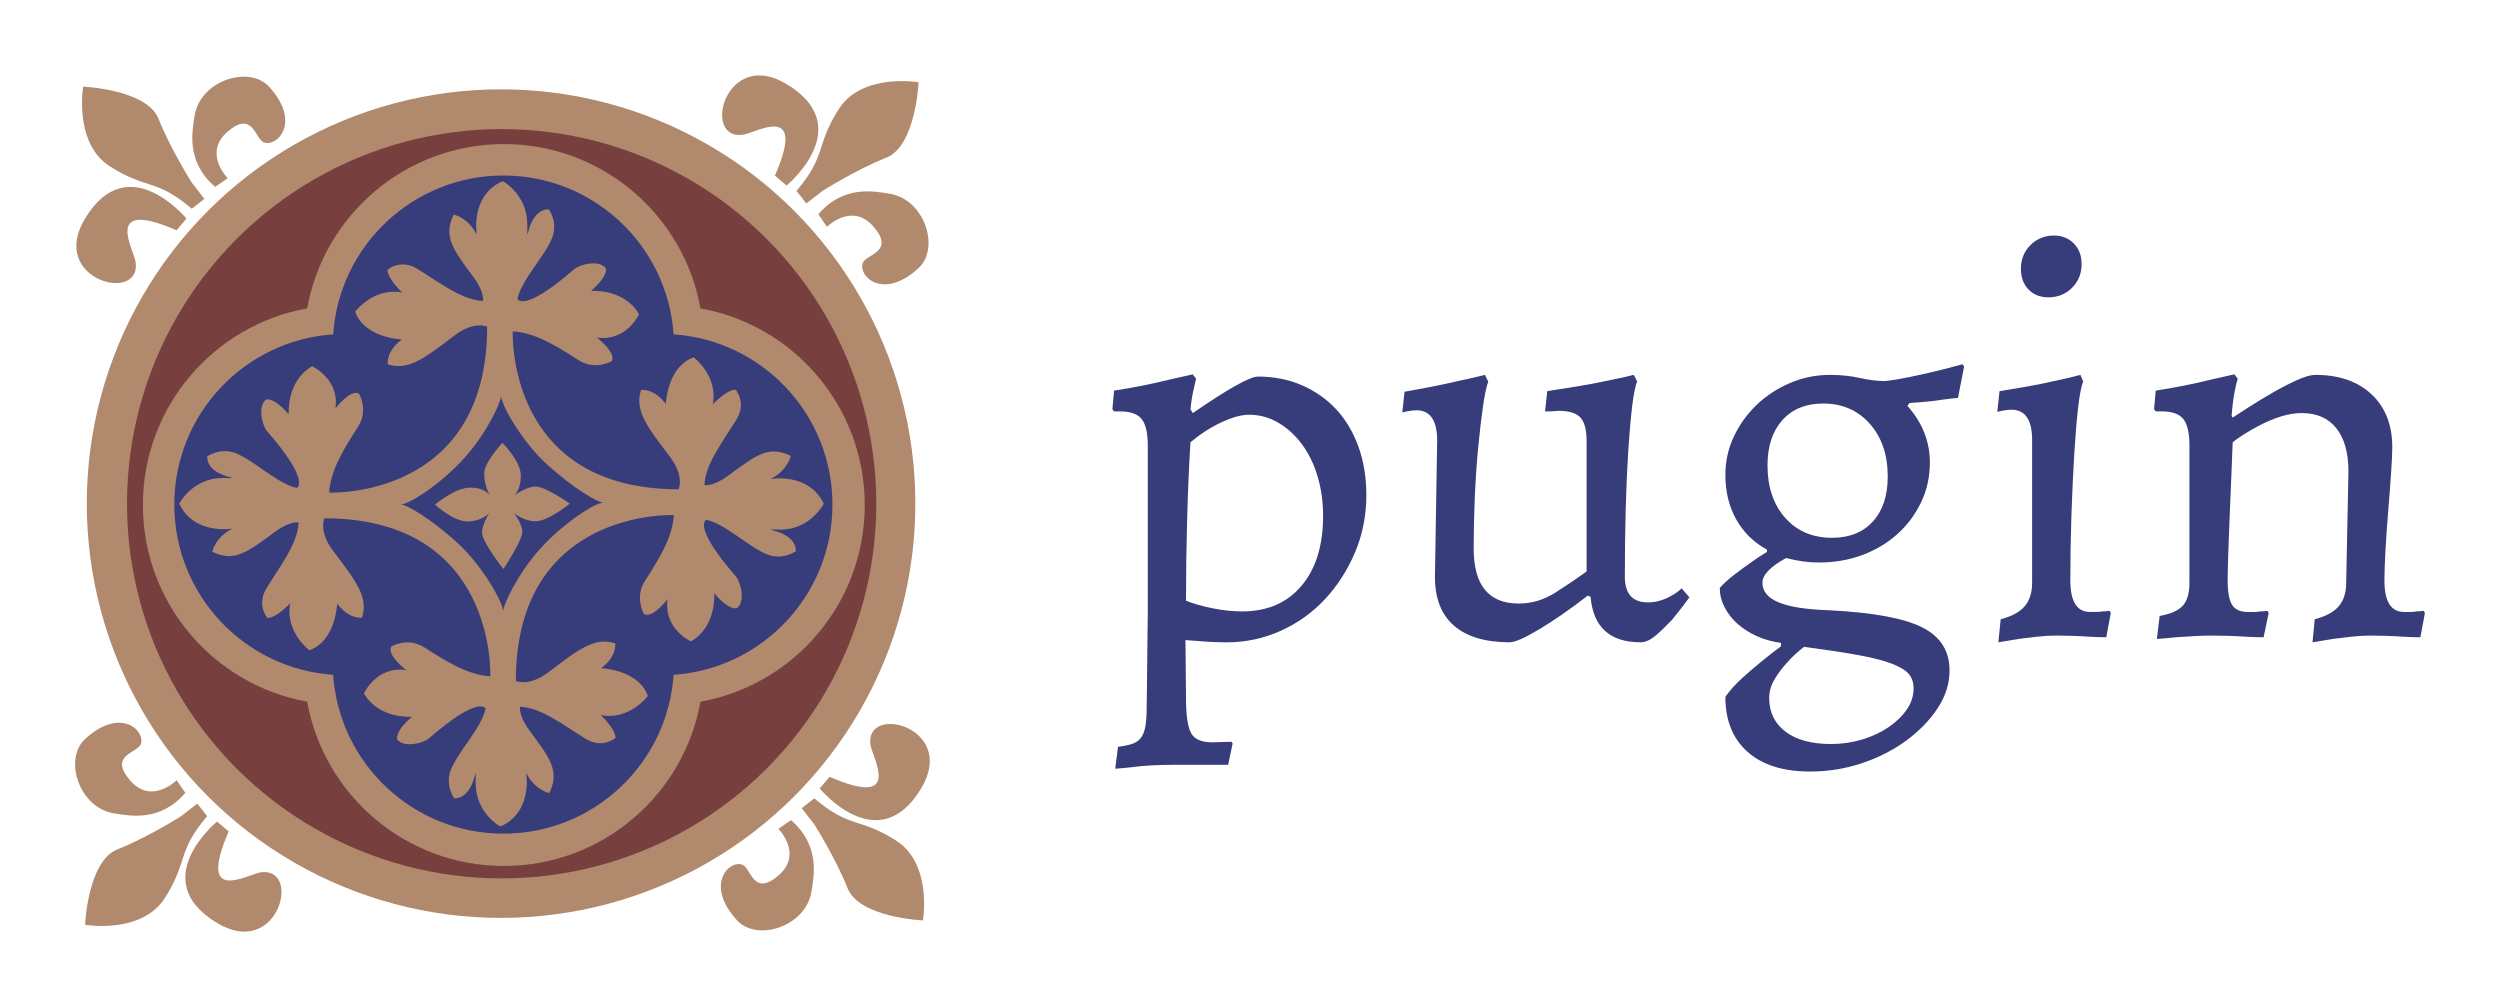 <?xml version="1.0" encoding="utf-8"?>
<!-- Generator: Adobe Illustrator 16.0.0, SVG Export Plug-In . SVG Version: 6.00 Build 0)  -->
<!DOCTYPE svg PUBLIC "-//W3C//DTD SVG 1.1//EN" "http://www.w3.org/Graphics/SVG/1.1/DTD/svg11.dtd">
<svg version="1.1" id="Layer_1" xmlns="http://www.w3.org/2000/svg" xmlns:xlink="http://www.w3.org/1999/xlink" x="0px" y="0px"
	 width="283px" height="114px" viewBox="0 0 283 114" enable-background="new 0 0 283 114" xml:space="preserve">
<g>
	<circle fill="#B1896C" cx="56.721" cy="57.009" r="46.896"/>
	<circle fill="#773F3E" cx="56.787" cy="57.024" r="42.41"/>
	<path fill="#B1896C" d="M97.891,57.169c0-11.119-8.023-20.363-18.597-22.261c-1.896-10.573-11.142-18.597-22.261-18.597
		c-11.118,0-20.363,8.023-22.26,18.597C24.199,36.805,16.175,46.05,16.175,57.169s8.023,20.364,18.598,22.262
		c1.896,10.571,11.142,18.597,22.26,18.597c11.119,0,20.363-8.024,22.261-18.597C89.867,77.534,97.891,68.289,97.891,57.169z"/>
	<path fill="#B1896C" d="M19.986,26.068l1.118-1.321c0,0-6.619-8.075-11.482,0c-4.166,6.918,6.33,9.638,5.741,4.979
		C15.179,28.263,11.545,22.4,19.986,26.068z"/>
	<path fill="#B1896C" d="M21.714,23.628l1.423-1.117l-1.423-1.829c0,0-2.438-3.861-3.759-7.215
		c-1.321-3.354-8.536-3.658-8.536-3.658s-1.109,6.401,3.048,9.043C16.626,21.495,17.649,20.173,21.714,23.628z"/>
	<path fill="#B1896C" d="M24.356,21.158l1.423-0.984c0,0-2.846-2.846,0-5.284c2.845-2.438,3.083,0.818,4.064,1.22
		c1.465,0.6,4.349-2.222,0.609-6.3c-2.235-2.439-7.824-0.737-8.434,3.353C21.777,14.787,21.003,18.28,24.356,21.158z"/>
	<path fill="#373C7A" d="M94.232,57.119c0-10.22-7.937-18.583-17.981-19.269c-0.685-10.045-9.049-17.981-19.269-17.981
		c-10.219,0-18.583,7.937-19.268,17.981c-10.046,0.686-17.981,9.049-17.981,19.269c0,10.219,7.936,18.583,17.981,19.269
		c0.685,10.046,9.049,17.981,19.268,17.981c10.22,0,18.584-7.937,19.269-17.981C86.296,75.702,94.232,67.337,94.232,57.119z"/>
	<path fill="#B1896C" d="M87.723,19.883L89.043,21c0,0,8.075-6.619,0-11.482c-6.918-4.166-9.638,6.329-4.979,5.741
		C85.526,15.075,91.39,11.441,87.723,19.883z"/>
	<path fill="#B1896C" d="M90.161,21.611l1.118,1.422l1.828-1.422c0,0,3.861-2.439,7.216-3.76c3.353-1.321,3.658-8.536,3.658-8.536
		s-6.402-1.11-9.044,3.048C92.295,16.522,93.616,17.545,90.161,21.611z"/>
	<path fill="#B1896C" d="M92.632,24.252l0.984,1.423c0,0,2.846-2.846,5.284,0c2.438,2.845-0.817,3.082-1.22,4.064
		c-0.599,1.464,2.222,4.349,6.301,0.609c2.438-2.235,0.736-7.824-3.354-8.434C99.004,21.673,95.511,20.899,92.632,24.252z"/>
	<path fill="#B1896C" d="M93.906,87.933l-1.117,1.32c0,0,6.619,8.075,11.482,0c4.167-6.918-6.329-9.638-5.741-4.979
		C98.716,85.737,102.349,91.601,93.906,87.933z"/>
	<path fill="#B1896C" d="M92.179,90.371l-1.422,1.118l1.422,1.829c0,0,2.439,3.86,3.761,7.215c1.322,3.354,8.535,3.658,8.535,3.658
		s1.11-6.402-3.048-9.044C97.268,92.505,96.243,93.826,92.179,90.371z"/>
	<path fill="#B1896C" d="M89.537,92.842l-1.423,0.983c0,0,2.846,2.846,0,5.284c-2.845,2.438-3.082-0.817-4.064-1.219
		c-1.465-0.601-4.349,2.222-0.609,6.3c2.235,2.438,7.824,0.736,8.435-3.354C92.116,99.213,92.891,95.72,89.537,92.842z"/>
	<path fill="#B1896C" d="M25.89,94.117L24.569,93c0,0-8.075,6.619,0,11.482c6.918,4.166,9.638-6.33,4.979-5.741
		C28.086,98.925,22.223,102.56,25.89,94.117z"/>
	<path fill="#B1896C" d="M23.45,92.39l-1.117-1.424l-1.829,1.424c0,0-3.861,2.438-7.215,3.76s-3.658,8.536-3.658,8.536
		s6.402,1.109,9.044-3.049C21.316,97.479,19.995,96.454,23.45,92.39z"/>
	<path fill="#B1896C" d="M20.979,89.748l-0.984-1.423c0,0-2.845,2.845-5.283,0c-2.439-2.845,0.818-3.083,1.219-4.064
		c0.6-1.465-2.221-4.349-6.3-0.609c-2.438,2.235-0.736,7.825,3.354,8.435C14.608,92.327,18.103,93.102,20.979,89.748z"/>
	<path fill="#B1896C" d="M88.375,59.952c3.354,0,4.877-2.922,4.877-2.922c-1.677-3.593-6.021-2.811-6.021-2.811
		c1.956-0.966,2.286-2.616,2.286-2.616c-2.553-1.232-3.992-0.035-7.105,2.255c-1.718,1.264-2.666,1.056-2.666,1.056
		c0.067-2.371,2.168-5.047,3.621-7.424c1.186-1.939-0.099-3.382-0.099-3.382c-0.982-0.033-2.574,1.66-2.574,1.66
		c0.609-3.252-2.168-5.318-2.168-5.318c-3.015,1.051-3.15,5.285-3.15,5.285c-1.354-1.829-2.811-1.593-2.811-1.593
		c-0.781,2.344,0.783,4.282,3.252,7.537c1.712,2.259,0.998,3.708,0.998,3.708c-19.561,0-18.773-17.884-18.773-17.884
		c2.54,0.155,4.955,1.665,7.454,3.271c1.889,1.214,3.749,0.108,3.749,0.108c0.56-0.966-1.677-2.668-1.677-2.668
		c3.354,0.483,4.776-2.642,4.776-2.642c-1.702-2.947-5.436-2.643-5.436-2.643c2.076-1.796,1.655-2.592,1.655-2.592
		c-0.767-0.939-2.91-0.437-3.587,0.153c-5.716,4.979-6.401,3.354-6.401,3.354c0.444-2.169,3.093-4.801,3.929-6.924
		c0.69-1.757-0.372-3.229-0.372-3.229c-2.643,0-2.439,5.071-2.439,1.718s-2.703-4.856-2.703-4.856h-0.203
		c-3.593,1.676-2.81,6.02-2.81,6.02c-0.965-1.956-2.616-2.286-2.616-2.286c-1.232,2.554-0.035,3.993,2.255,7.106
		c1.264,1.717,1.056,2.666,1.056,2.666c-2.371-0.067-5.047-2.168-7.424-3.621c-1.939-1.187-3.381,0.099-3.381,0.099
		c-0.034,0.982,1.659,2.574,1.659,2.574c-3.252-0.609-5.318,2.168-5.318,2.168c1.051,3.015,5.285,3.149,5.285,3.149
		c-1.83,1.355-1.593,2.812-1.593,2.812c2.344,0.78,4.283-0.784,7.538-3.252c2.258-1.713,3.708-1,3.708-1
		c0,19.562-17.885,18.774-17.885,18.774c0.155-2.54,1.665-4.955,3.271-7.454c1.214-1.889,0.108-3.749,0.108-3.749
		c-0.966-0.56-2.667,1.677-2.667,1.677c0.482-3.354-2.643-4.776-2.643-4.776c-2.947,1.702-2.643,5.437-2.643,5.437
		c-1.796-2.077-2.591-1.656-2.591-1.656c-0.939,0.767-0.437,2.91,0.152,3.587c4.979,5.716,3.354,6.401,3.354,6.401
		c-2.168-0.445-4.801-3.094-6.924-3.929c-1.757-0.69-3.229,0.372-3.229,0.372c0,2.643,5.072,2.439,1.719,2.439
		s-4.877,2.896-4.877,2.896c1.676,3.594,6.021,2.835,6.021,2.835c-1.956,0.966-2.286,2.616-2.286,2.616
		c2.553,1.232,3.992,0.034,7.105-2.255c1.718-1.265,2.666-1.057,2.666-1.057c-0.067,2.372-2.167,5.048-3.621,7.425
		c-1.186,1.938,0.099,3.382,0.099,3.382c0.982,0.033,2.574-1.66,2.574-1.66c-0.609,3.252,2.169,5.317,2.169,5.317
		c3.014-1.05,3.149-5.283,3.149-5.283c1.354,1.829,2.812,1.592,2.812,1.592c0.781-2.343-0.783-4.282-3.252-7.538
		c-1.712-2.258-0.999-3.708-0.999-3.708c19.562,0,18.773,17.886,18.773,17.886c-2.54-0.155-4.955-1.665-7.453-3.271
		c-1.89-1.214-3.75-0.106-3.75-0.106c-0.56,0.966,1.677,2.668,1.677,2.668c-3.354-0.483-4.776,2.642-4.776,2.642
		c1.702,2.947,5.437,2.642,5.437,2.642c-2.077,1.798-1.655,2.594-1.655,2.594c0.766,0.938,2.909,0.436,3.586-0.153
		c5.717-4.979,6.402-3.354,6.402-3.354c-0.445,2.17-3.094,4.802-3.929,6.925c-0.691,1.757,0.372,3.229,0.372,3.229
		c2.642,0,2.438-5.071,2.438-1.719c0,3.354,2.703,4.858,2.703,4.858h0.203c3.593-1.678,2.81-6.021,2.81-6.021
		c0.966,1.957,2.617,2.286,2.617,2.286c1.231-2.553,0.034-3.991-2.256-7.105c-1.264-1.718-1.056-2.666-1.056-2.666
		c2.371,0.067,5.047,2.167,7.424,3.621c1.939,1.187,3.382-0.099,3.382-0.099c0.033-0.981-1.659-2.574-1.659-2.574
		c3.251,0.609,5.317-2.168,5.317-2.168c-1.05-3.014-5.284-3.148-5.284-3.148c1.829-1.355,1.592-2.812,1.592-2.812
		c-2.343-0.782-4.282,0.783-7.537,3.252c-2.259,1.712-3.708,0.999-3.708,0.999c0-19.562,17.884-18.773,17.884-18.773
		c-0.155,2.539-1.665,4.955-3.271,7.453c-1.214,1.89-0.108,3.749-0.108,3.749c0.966,0.561,2.668-1.676,2.668-1.676
		c-0.482,3.354,2.642,4.776,2.642,4.776c2.947-1.702,2.643-5.438,2.643-5.438c1.797,2.077,2.592,1.656,2.592,1.656
		c0.939-0.767,0.437-2.91-0.153-3.586c-4.979-5.717-3.354-6.402-3.354-6.402c2.169,0.444,4.801,3.095,6.924,3.93
		c1.757,0.69,3.229-0.372,3.229-0.372C90.094,59.749,85.021,59.952,88.375,59.952z M68.322,56.891L68.322,56.891
		c-0.955,0-4.522,2.296-7.181,5.235c-2.532,2.801-4.183,6.333-4.183,7.077c0-0.955-2.296-5.148-5.236-7.808
		c-2.801-2.533-5.622-4.286-6.365-4.286c0.954,0,4.521-2.295,7.181-5.235c2.532-2.801,4.183-6.316,4.183-7.061
		c0,0.955,2.297,5.133,5.236,7.792C64.757,55.138,67.578,56.89,68.322,56.891L68.322,56.891L68.322,56.891z"/>
	<path fill="#B1896C" d="M58.194,58.077c0,0,0.932,1.187,0.932,2.15c0,0.966-2.144,4.184-2.144,4.184s-2.412-3.048-2.412-4.099
		s0.829-2.235,0.829-2.235s-0.846,0.947-2.488,0.947c-1.644,0-3.659-1.905-3.659-1.905s2.219-1.921,3.98-1.921
		c1.761,0,2.219,0.896,2.219,0.896s-0.644-1.118-0.644-2.456c0-1.338,2.066-3.506,2.066-3.506s2.083,2.05,2.083,3.709
		c0,1.66-0.745,2.253-0.745,2.253s1.338-1.016,2.438-1.016s3.861,1.93,3.861,1.93s-2.456,1.999-3.861,1.999
		C59.244,59.008,58.194,58.077,58.194,58.077z"/>
	<path fill="#373C7A" d="M126.56,84.539c0.678-0.085,1.229-0.202,1.653-0.35c0.424-0.149,0.752-0.394,0.986-0.731
		c0.232-0.34,0.392-0.785,0.477-1.335c0.085-0.552,0.127-1.271,0.127-2.162c0-0.509,0.011-1.22,0.032-2.131
		c0.021-0.912,0.031-1.876,0.031-2.894c0-1.019,0.01-2.025,0.032-3.021c0.021-0.996,0.032-1.833,0.032-2.512V50.45
		c0-1.441-0.234-2.449-0.7-3.021c-0.467-0.572-1.271-0.858-2.417-0.858h-0.699l-0.19-0.254l0.19-2.099
		c1.102-0.169,2.184-0.36,3.243-0.572c1.06-0.211,2.014-0.424,2.862-0.636c0.975-0.212,1.908-0.423,2.799-0.636l0.382,0.508
		c-0.086,0.34-0.17,0.7-0.255,1.082c-0.085,0.34-0.159,0.71-0.223,1.113c-0.063,0.404-0.117,0.817-0.159,1.241l0.255,0.445
		c1.908-1.314,3.498-2.332,4.77-3.054c1.272-0.72,2.142-1.081,2.608-1.081c1.821,0,3.485,0.33,4.992,0.986
		c1.505,0.657,2.799,1.569,3.88,2.734c1.081,1.167,1.918,2.576,2.512,4.229c0.594,1.654,0.891,3.478,0.891,5.47
		c0,2.29-0.425,4.442-1.271,6.456c-0.851,2.015-1.983,3.785-3.402,5.312c-1.422,1.525-3.096,2.725-5.024,3.593
		c-1.931,0.869-3.976,1.305-6.139,1.305c-0.381,0-0.848-0.011-1.398-0.031c-0.552-0.022-1.061-0.055-1.526-0.097
		c-0.552-0.042-1.124-0.085-1.718-0.127c0,1.103,0.01,2.194,0.032,3.275c0.021,1.082,0.031,2.172,0.031,3.274
		c0,1.95,0.191,3.275,0.572,3.976c0.382,0.7,1.188,1.049,2.418,1.049c0.338,0,0.699-0.011,1.081-0.032
		c0.381-0.021,0.741-0.032,1.081-0.032l0.127,0.19l-0.509,2.417h-6.042c-0.934,0-1.803,0.021-2.607,0.064
		c-0.807,0.042-1.506,0.104-2.1,0.189c-0.721,0.084-1.398,0.148-2.035,0.191L126.56,84.539z M134.255,68.002
		c0.848,0.34,1.854,0.626,3.021,0.859c1.165,0.232,2.278,0.35,3.339,0.35c2.841,0,5.077-0.965,6.71-2.894
		c1.632-1.929,2.449-4.569,2.449-7.918c0-1.611-0.213-3.117-0.637-4.517c-0.425-1.399-1.019-2.608-1.781-3.626
		c-0.764-1.017-1.653-1.822-2.671-2.416c-1.019-0.594-2.12-0.891-3.308-0.891c-0.849,0-1.888,0.286-3.117,0.859
		c-1.229,0.572-2.396,1.325-3.498,2.257c-0.085,1.315-0.159,2.725-0.223,4.229c-0.063,1.505-0.117,3.053-0.159,4.644
		c-0.042,1.59-0.074,3.159-0.095,4.707C134.265,65.194,134.255,66.646,134.255,68.002z"/>
	<path fill="#373C7A" d="M162.686,49.876c0-2.289-0.785-3.434-2.354-3.434c-0.297,0-0.657,0.043-1.081,0.127
		c-0.17,0.043-0.34,0.086-0.509,0.127l0.254-2.353c0.977-0.169,2.004-0.36,3.085-0.573c1.082-0.211,2.067-0.423,2.958-0.636
		c1.061-0.212,2.077-0.445,3.053-0.7l0.382,0.763c-0.212,0.551-0.413,1.495-0.604,2.83c-0.189,1.336-0.372,2.884-0.54,4.643
		c-0.17,1.76-0.298,3.636-0.383,5.628c-0.085,1.994-0.127,3.923-0.127,5.788c0,4.155,1.696,6.233,5.089,6.233
		c1.483,0,2.871-0.414,4.165-1.241c1.293-0.827,2.47-1.622,3.53-2.385V49.938c0-1.272-0.233-2.163-0.699-2.671
		c-0.467-0.508-1.295-0.763-2.481-0.763c-0.085,0-0.212,0.011-0.381,0.032c-0.17,0.021-0.34,0.031-0.509,0.031h-0.637l0.255-2.29
		c1.102-0.169,2.236-0.35,3.403-0.541c1.164-0.191,2.234-0.391,3.211-0.604c1.103-0.212,2.163-0.445,3.18-0.7l0.383,0.763
		c-0.213,0.467-0.404,1.41-0.573,2.83c-0.17,1.421-0.316,3.127-0.444,5.12c-0.127,1.994-0.224,4.209-0.286,6.646
		c-0.063,2.439-0.095,4.93-0.095,7.474c0,1.95,0.867,2.926,2.606,2.926c0.509,0,0.995-0.074,1.462-0.224
		c0.467-0.147,0.869-0.327,1.209-0.541c0.424-0.211,0.807-0.486,1.146-0.826l0.89,1.018c-0.679,0.933-1.335,1.781-1.972,2.544
		c-0.595,0.636-1.198,1.219-1.812,1.749c-0.615,0.53-1.198,0.795-1.749,0.795c-3.477,0-5.363-1.718-5.66-5.151l-0.317-0.128
		c-2.035,1.569-3.869,2.842-5.501,3.816c-1.633,0.975-2.746,1.463-3.34,1.463c-2.758,0-4.855-0.626-6.296-1.877
		c-1.442-1.25-2.162-3.084-2.162-5.501L162.686,49.876z"/>
	<path fill="#373C7A" d="M205.869,63.677c-0.595,0-1.188-0.042-1.781-0.127c-0.594-0.084-1.229-0.211-1.907-0.381
		c-1.78,0.977-2.672,1.908-2.672,2.798c0,0.977,0.614,1.718,1.845,2.227c1.229,0.509,3.159,0.806,5.788,0.891
		c4.918,0.254,8.404,0.901,10.463,1.939c2.056,1.039,3.085,2.66,3.085,4.866c0,1.482-0.445,2.902-1.336,4.261
		c-0.892,1.355-2.067,2.576-3.53,3.657c-1.463,1.082-3.139,1.939-5.024,2.575c-1.888,0.637-3.848,0.955-5.883,0.955
		c-3.053,0-5.417-0.741-7.092-2.226c-1.675-1.485-2.512-3.562-2.512-6.233c0.509-0.721,1.122-1.41,1.845-2.065
		c0.72-0.658,1.419-1.263,2.098-1.813c0.765-0.636,1.549-1.251,2.354-1.845v-0.381c-0.977-0.127-1.887-0.381-2.734-0.764
		c-0.849-0.382-1.58-0.848-2.193-1.398c-0.615-0.551-1.104-1.176-1.463-1.876c-0.361-0.7-0.541-1.432-0.541-2.194
		c0.467-0.509,1.018-1.007,1.652-1.495c0.637-0.486,1.229-0.922,1.781-1.304c0.636-0.466,1.271-0.891,1.908-1.271v-0.255
		c-1.484-0.805-2.641-1.939-3.467-3.401c-0.826-1.463-1.239-3.148-1.239-5.058c0-1.526,0.316-2.967,0.954-4.325
		c0.636-1.356,1.494-2.553,2.574-3.593c1.081-1.039,2.343-1.866,3.784-2.481c1.441-0.614,2.947-0.922,4.517-0.922
		c1.229,0,2.362,0.117,3.402,0.35c1.038,0.233,1.981,0.35,2.83,0.35c0.806-0.085,1.717-0.232,2.734-0.445
		c1.018-0.211,1.972-0.423,2.862-0.636c1.06-0.254,2.119-0.53,3.18-0.827l0.19,0.254l-0.699,3.562
		c-0.552,0.043-1.123,0.106-1.718,0.191c-0.509,0.085-1.093,0.159-1.749,0.222c-0.656,0.064-1.324,0.118-2.004,0.16l-0.254,0.318
		c1.695,1.908,2.544,4.05,2.544,6.423c0,1.612-0.329,3.107-0.985,4.484c-0.657,1.379-1.548,2.576-2.671,3.594
		c-1.124,1.018-2.448,1.812-3.977,2.385C209.304,63.393,207.649,63.677,205.869,63.677z M207.396,60.879
		c1.95,0,3.485-0.613,4.61-1.844c1.122-1.229,1.686-2.926,1.686-5.088c0-2.459-0.678-4.452-2.034-5.979
		c-1.358-1.526-3.117-2.29-5.279-2.29c-1.95,0-3.487,0.626-4.61,1.876c-1.124,1.251-1.687,2.958-1.687,5.12
		c0,2.459,0.668,4.442,2.004,5.947C203.42,60.126,205.19,60.879,207.396,60.879z M207.27,84.222c1.229,0,2.404-0.171,3.528-0.509
		c1.123-0.34,2.12-0.807,2.989-1.398c0.868-0.596,1.56-1.263,2.066-2.003c0.51-0.742,0.764-1.538,0.764-2.386
		c0-0.636-0.17-1.167-0.509-1.59c-0.34-0.425-0.965-0.816-1.876-1.177c-0.912-0.36-2.174-0.689-3.784-0.985
		c-1.612-0.297-3.688-0.614-6.232-0.954c-0.764,0.594-1.421,1.208-1.973,1.846c-0.508,0.55-0.965,1.166-1.367,1.844
		s-0.604,1.377-0.604,2.099c0,1.611,0.614,2.884,1.845,3.816C203.347,83.754,205.063,84.222,207.27,84.222z"/>
	<path fill="#373C7A" d="M226.477,70.102c1.271-0.338,2.183-0.836,2.734-1.495c0.551-0.657,0.826-1.536,0.826-2.64V49.813
		c0-2.29-0.785-3.435-2.354-3.435c-0.297,0-0.657,0.043-1.081,0.127c-0.17,0.042-0.34,0.085-0.509,0.127l0.255-2.353
		c1.059-0.169,2.13-0.35,3.211-0.541c1.082-0.191,2.066-0.391,2.958-0.604c1.06-0.212,2.057-0.445,2.988-0.7l0.318,0.763
		c-0.213,0.467-0.403,1.431-0.573,2.894c-0.17,1.462-0.316,3.233-0.444,5.31c-0.127,2.079-0.232,4.357-0.317,6.837
		c-0.085,2.479-0.127,4.972-0.127,7.473c0,2.375,0.741,3.562,2.226,3.562c0.212,0,0.445,0,0.7,0c0.254,0,0.486-0.021,0.699-0.063
		c0.255,0,0.53-0.021,0.827-0.063l0.127,0.254l-0.509,2.734c-0.637,0-1.294-0.021-1.973-0.063c-0.595-0.042-1.209-0.074-1.845-0.095
		c-0.636-0.022-1.251-0.032-1.844-0.032c-0.68,0-1.399,0.042-2.163,0.127c-0.763,0.084-1.463,0.169-2.1,0.254
		c-0.764,0.127-1.525,0.254-2.289,0.382L226.477,70.102z M231.882,33.658c-0.934,0-1.686-0.296-2.258-0.891
		c-0.573-0.593-0.857-1.377-0.857-2.353c0-1.06,0.358-1.95,1.081-2.671c0.721-0.721,1.609-1.081,2.671-1.081
		c0.891,0,1.632,0.297,2.227,0.89c0.593,0.594,0.891,1.379,0.891,2.354c0,1.061-0.36,1.951-1.081,2.671
		C233.831,33.298,232.94,33.658,231.882,33.658z"/>
	<path fill="#373C7A" d="M262.028,70.102c1.271-0.338,2.184-0.836,2.734-1.495c0.551-0.657,0.826-1.536,0.826-2.64l0.255-12.593
		c0-2.119-0.456-3.752-1.367-4.897c-0.912-1.145-2.216-1.717-3.911-1.717c-0.763,0-1.548,0.127-2.354,0.381
		c-0.806,0.254-1.558,0.562-2.258,0.922c-0.699,0.36-1.336,0.721-1.907,1.081c-0.572,0.361-1.008,0.668-1.305,0.922
		c-0.043,1.103-0.095,2.417-0.159,3.944c-0.062,1.526-0.127,3.053-0.189,4.579c-0.063,1.526-0.117,2.937-0.159,4.229
		c-0.043,1.294-0.063,2.258-0.063,2.894c0,1.314,0.169,2.237,0.51,2.768c0.339,0.53,0.933,0.795,1.78,0.795c0.211,0,0.445,0,0.699,0
		s0.487-0.021,0.699-0.063c0.255,0,0.53-0.021,0.827-0.063l0.127,0.254l-0.572,2.734c-0.679,0-1.357-0.021-2.035-0.063
		c-0.594-0.042-1.219-0.074-1.876-0.095c-0.658-0.022-1.283-0.032-1.876-0.032c-0.68,0-1.39,0.021-2.131,0.063
		c-0.742,0.042-1.41,0.084-2.004,0.127c-0.763,0.084-1.484,0.148-2.162,0.19l0.318-2.607c1.229-0.211,2.099-0.593,2.606-1.145
		c0.509-0.55,0.764-1.419,0.764-2.607V50.448c0-1.441-0.233-2.449-0.699-3.021c-0.467-0.572-1.271-0.858-2.417-0.858h-0.699
		l-0.191-0.254l0.191-2.099c1.103-0.169,2.184-0.36,3.244-0.572c1.059-0.211,2.013-0.424,2.86-0.636
		c0.976-0.212,1.908-0.423,2.8-0.636l0.381,0.508c-0.127,0.382-0.233,0.806-0.317,1.272c-0.086,0.382-0.159,0.827-0.223,1.336
		c-0.064,0.509-0.117,1.04-0.159,1.59l0.127,0.191c0.382-0.254,0.986-0.646,1.812-1.176c0.826-0.53,1.718-1.071,2.672-1.622
		c0.954-0.551,1.876-1.028,2.767-1.431c0.891-0.403,1.59-0.604,2.099-0.604c2.672,0,4.791,0.731,6.36,2.194
		c1.567,1.463,2.354,3.466,2.354,6.011c0,0.551-0.043,1.474-0.128,2.766c-0.085,1.294-0.19,2.704-0.318,4.229
		c-0.127,1.526-0.232,3.021-0.317,4.484c-0.086,1.462-0.128,2.661-0.128,3.593c0,2.375,0.742,3.562,2.228,3.562
		c0.212,0,0.444,0,0.698,0c0.256,0,0.487-0.021,0.7-0.063c0.254,0,0.529-0.021,0.826-0.063l0.128,0.254l-0.509,2.735
		c-0.636,0-1.294-0.022-1.972-0.064c-0.596-0.042-1.208-0.074-1.846-0.095c-0.636-0.022-1.251-0.032-1.844-0.032
		c-0.68,0-1.398,0.042-2.163,0.127c-0.763,0.084-1.463,0.169-2.099,0.254c-0.764,0.127-1.526,0.254-2.289,0.382L262.028,70.102z"/>
</g>
</svg>
